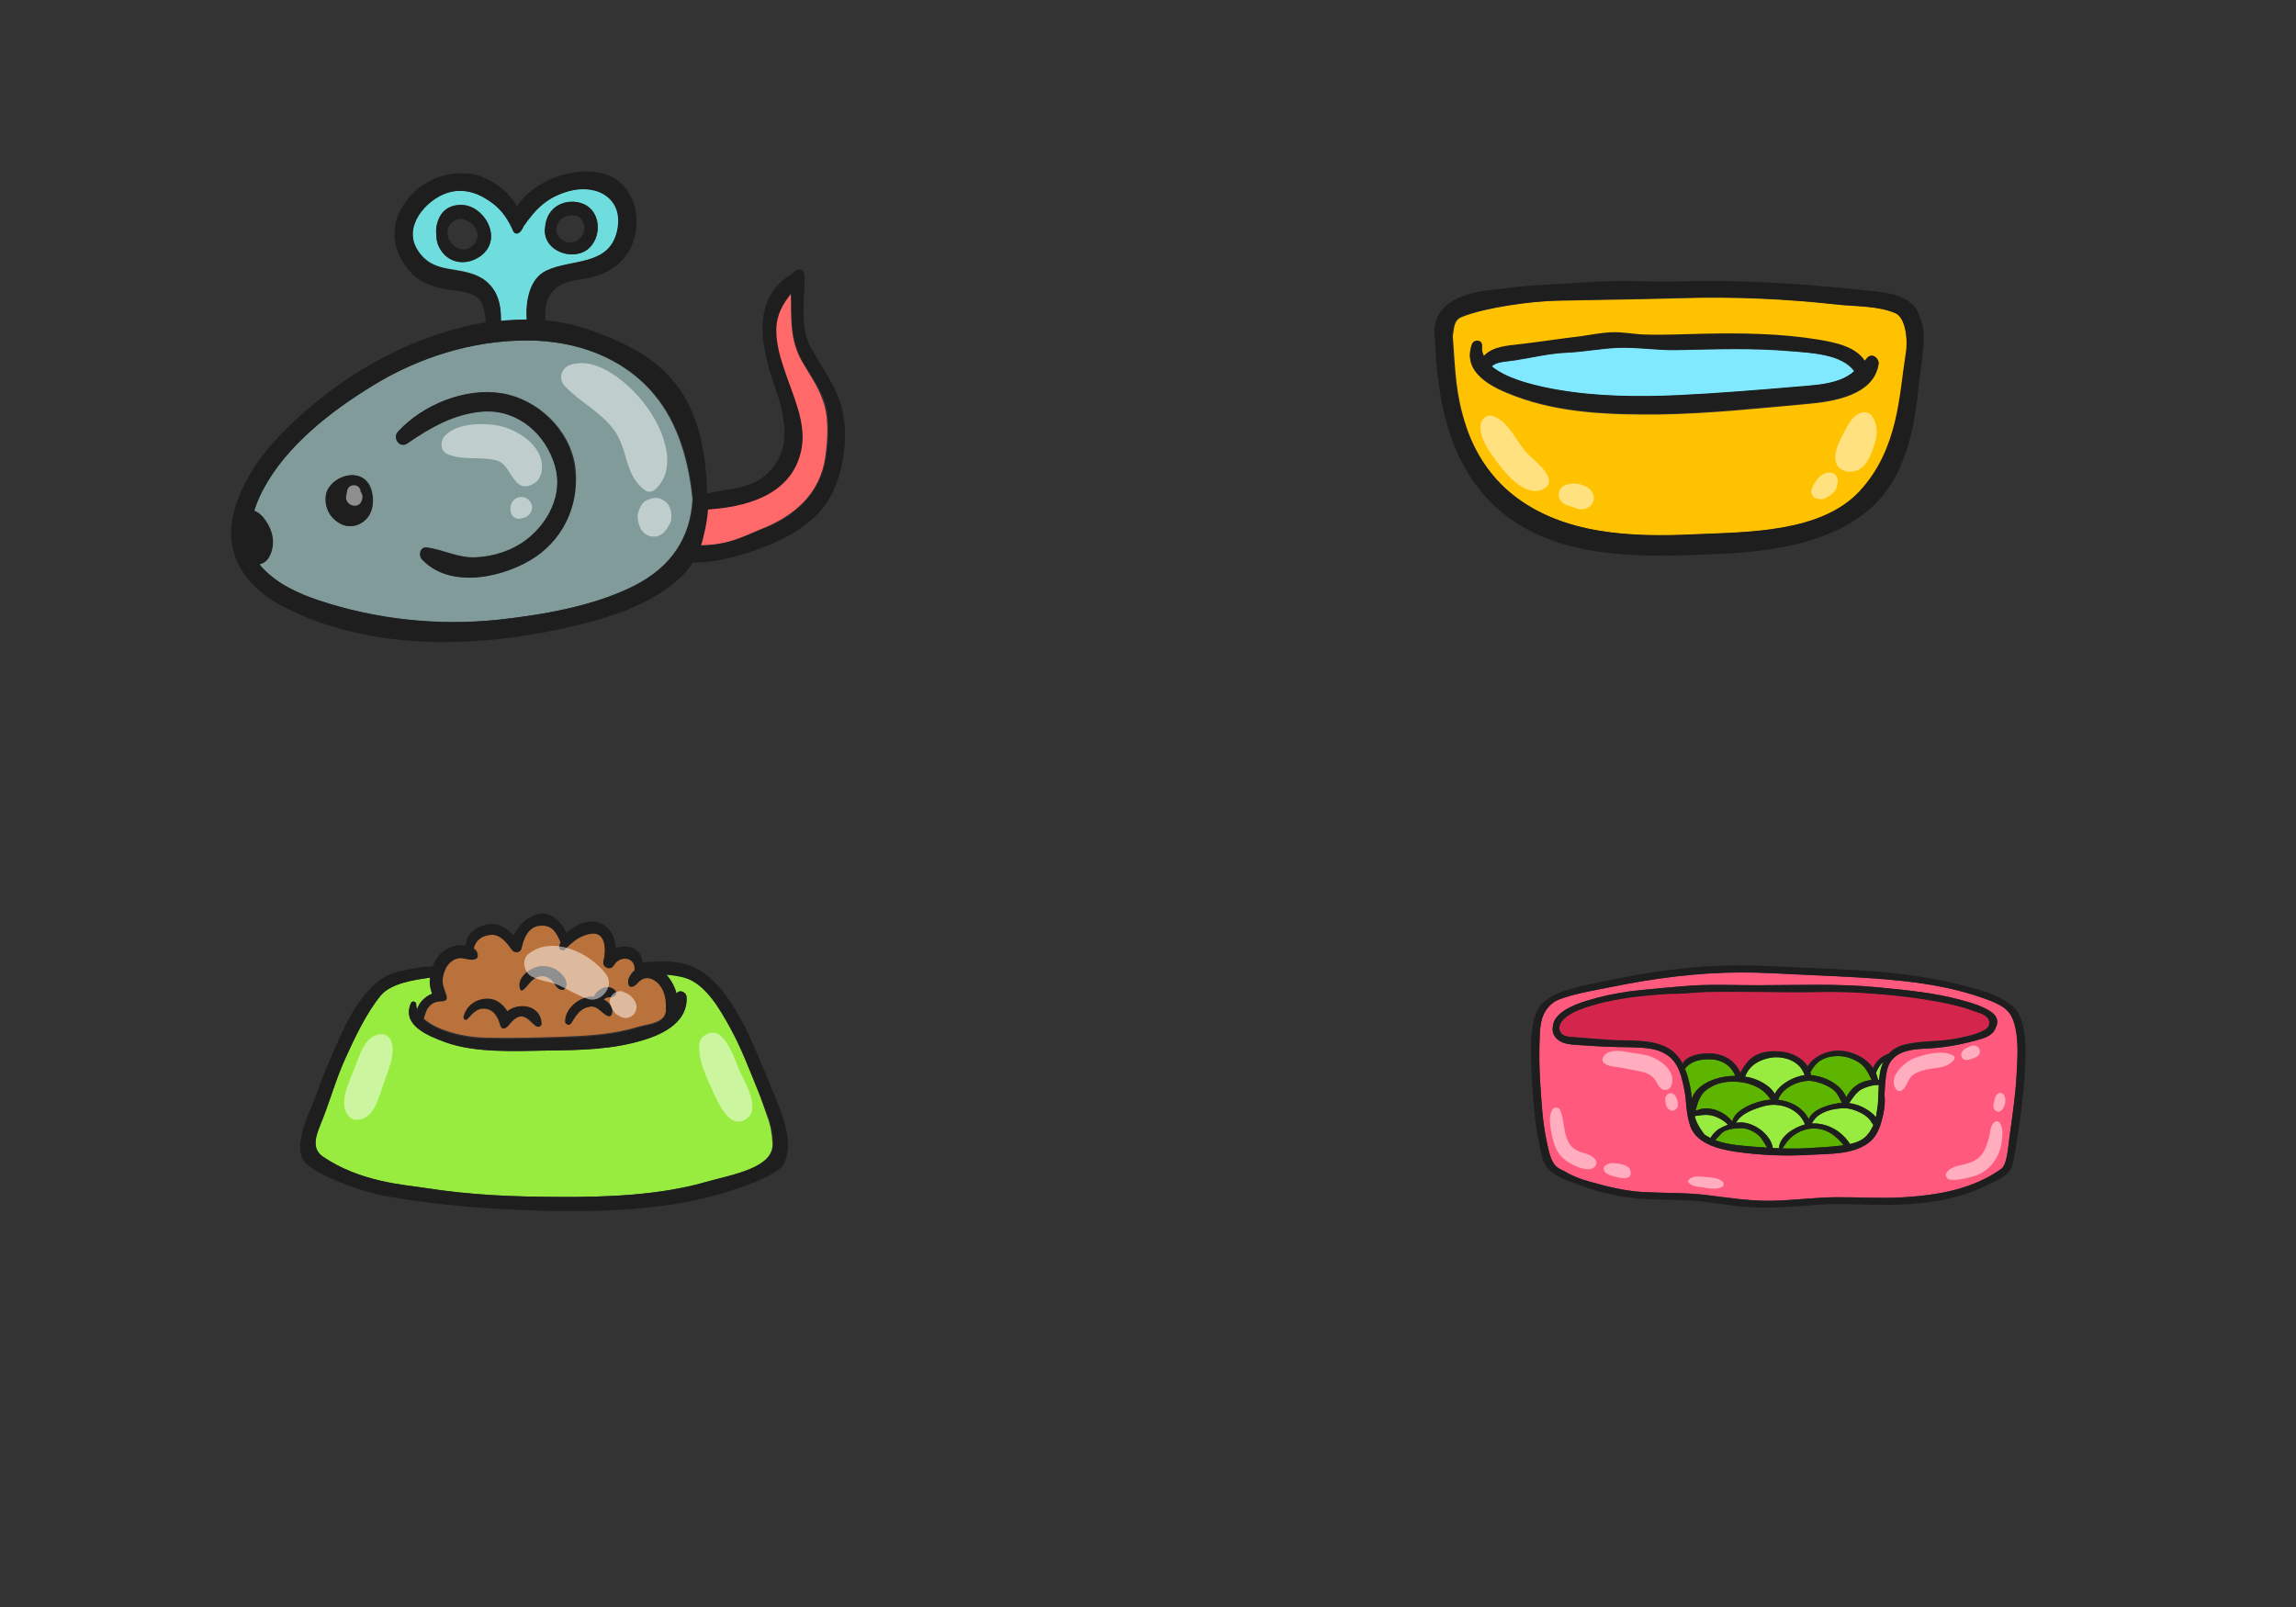<?xml version="1.0" encoding="utf-8"?>
<svg id="master-artboard" viewBox="0 0 1400 980" version="1.1" xmlns="http://www.w3.org/2000/svg" x="0px" y="0px" style="enable-background:new 0 0 336 235.2;" width="1400px" height="980px"><rect x="0" y="0" width="1400" height="980" fill="#333333" stroke="none"/><defs><linearGradient id="gradient-0" gradientUnits="objectBoundingBox" x1="0.5" y1="0" x2="0.5" y2="1">
                <stop offset="0" style="stop-color: #ff7aa0"/>
                <stop offset="1" style="stop-color: #ff1457"/>
              </linearGradient></defs><rect id="ee-background" x="0" y="0" width="1400" height="980" style="fill: rgb(254, 255, 237); fill-opacity: 0; pointer-events: none;"/><g transform="matrix(2.508, 0, 0, 2.508, -52.578, -1257.553)"><g transform="matrix(1, 0, 0, 1, 0, -1.4210854715202004e-14)"><g transform="matrix(1, 0, 0, 1, 0, -1.4210854715202004e-14)">
		<path class="st11" d="M149,584.2c-13.2,0-26.3,4.1-37.5,11c-10,6.1-21,14.6-26.6,25.2c-0.8,1.6-1.6,3.4-2.2,5.2&#10;&#9;&#9;&#9;c1.1,0.4,2.1,1.4,2.7,2.3c1.7,2.6,2.4,5.7,1.1,8.6c-0.6,1.2-1.5,1.9-2.5,2.1c0.3,0.3,0.5,0.7,0.8,1c3.7,3.9,8.6,6.1,13.6,7.8&#10;&#9;&#9;&#9;c14.1,4.6,28.9,6.2,43.7,4.7c10.9-1.2,23.2-3.3,33.1-8.3c8.8-4.5,13.6-11.5,14.1-21c-0.9-9-3.4-18.3-9.2-25.3&#10;&#9;&#9;&#9;C172.5,588.3,160.9,584.2,149,584.2z M110.5,627.1c-1.6,2.1-4.5,3-6.8,1.6c-3.8-2.1-3.9-6.2-3.1-8c1.7-3.7,7.8-5.5,10.2-1.4&#10;&#9;&#9;&#9;C112,621.6,112,625,110.5,627.1z M151.3,636.7c-7.3,5-20.8,8.1-27.7,0.6c-0.8-0.9-0.4-3,1.1-2.8c4.1,0.5,7.6,2.6,11.9,2.4&#10;&#9;&#9;&#9;c4.4-0.2,8.8-1.6,12.4-4.3c5.3-4.1,8.9-11.1,7-17.9c-2.2-7.8-9-13.9-17.4-13.3c-7.1,0.5-12.9,3.9-18.6,7.8&#10;&#9;&#9;&#9;c-1.8,1.2-3.6-1.4-2.2-2.9c6-6.5,16.2-10.7,25.1-9.3c8.7,1.4,16.5,8.7,17.9,17.6C162,623.3,158.5,631.7,151.3,636.7z" style="fill: rgb(129, 155, 155);"/>
		<path class="st12" d="M142.8,579.4c2.1-0.2,4.2-0.3,6.3-0.3c-0.3-4.2,0.6-9.9,4.7-11.9c6.1-2.9,15.1-1.1,17.2-9.4&#10;&#9;&#9;&#9;c2-8-4.6-11.9-11.6-10c-5.4,1.5-8.1,4.3-11.1,8.6c-1.1,2.6-2.3,1.8-2.7,0.6c-1.6-3.4-3.4-5.4-6.2-7.2c-2.9-1.8-6.4-2.6-9.8-1.5&#10;&#9;&#9;&#9;c-5.1,1.8-10.6,8.1-7.2,13.7c3.9,6.5,10.5,3.7,16,7.2C142,571.7,142.8,575.4,142.8,579.4z M153.6,556.4c0.7-5.9,6.8-7,10-5&#10;&#9;&#9;&#9;c4.3,2.7,3.3,10.2-1.6,11.6C157.6,564.2,152.6,561.1,153.6,556.4z M138.2,563.3c-3.9,3.2-9,2.1-10.8-2.6c-0.4-0.9-0.4-2.5-0.4-3.6&#10;&#9;&#9;&#9;c0.3-2.9,1.7-4.6,3.2-5.3c2-0.9,4.2-0.8,6.1,0.3C140.1,554.4,142.2,560,138.2,563.3z" style="fill: rgb(111, 221, 221);"/>
		<path class="st0" d="M216,589.4c-3.2-5.5-2.6-10.9-2.8-16.8c-2,2.6-3.7,5.4-3.7,9c0,3.7,1.1,7.1,2.3,10.6c2,5.5,4.9,11.8,3.9,17.9&#10;&#9;&#9;&#9;c-1.6,9.7-10.1,14.3-22.8,15.1c-0.2,3.3-1.3,7.6-1.7,8.8c6.9-0.1,10.1-2,14.7-3.9c8-3.1,14.4-8.5,15.7-17.5&#10;&#9;&#9;&#9;c0.6-4.3,1-9.9-0.7-14.1C219.8,595.3,217.8,592.5,216,589.4z" style="fill: rgb(255, 105, 105);"/>
		<path class="st3" d="M142.8,597.1c-8.9-1.4-19.1,2.8-25.1,9.3c-1.4,1.5,0.4,4.1,2.2,2.9c5.7-3.9,11.5-7.3,18.6-7.8&#10;&#9;&#9;&#9;c8.4-0.5,15.2,5.5,17.4,13.3c2,6.8-1.6,13.8-7,17.9c-3.5,2.7-7.9,4.1-12.4,4.3c-4.2,0.2-7.8-1.9-11.9-2.4c-1.5-0.2-2,1.8-1.1,2.8&#10;&#9;&#9;&#9;c6.9,7.5,20.4,4.4,27.7-0.6c7.3-5,10.7-13.4,9.4-22C159.3,605.8,151.5,598.5,142.8,597.1z" style="fill: rgb(30, 30, 30);"/>
		<path class="st3" d="M218.3,586.3c-2.8-4.8-1.9-10.9-1.7-16.2c0.2-5.5-2.8-2.3-3.4-1.9c-10.1,6.3-6.9,18.6-3.7,27.7&#10;&#9;&#9;&#9;c2.4,7,4.1,14.8-1.8,20.5c-4.1,4-9.7,3.8-14.8,5c-0.7-25.4-11.2-33.6-28.4-39.7c-3.6-1.3-7.2-2-10.9-2.4c-0.4-5.2,1.4-8.7,7.1-9.7&#10;&#9;&#9;&#9;c4.2-0.7,7.4-1.2,10.7-4.1c5.4-4.7,5.8-14.2,0.9-19.2c-4.3-4.4-11.9-3.6-17-1.5c-3,1.2-6.8,3.7-8.6,6.8c-2.5-4.3-7.5-7.7-12.2-8&#10;&#9;&#9;&#9;c-6.6-0.5-12.6,2.7-15.9,8.4c-3.3,5.6-1.6,12.1,2.9,16.3c2.7,2.5,6.1,3.2,9.6,3.7c2.1,0.3,4.5,0.5,6.2,2c1.3,1.1,1.5,3.6,1.8,5.8&#10;&#9;&#9;&#9;c-15.2,2.4-30.1,10.2-41.2,19.3c-8.7,7.2-17.5,16-20.2,27.4c-2.4,10.3,3.5,18,12.3,22.5c22.7,11.7,51.5,9.9,75.3,3.4&#10;&#9;&#9;&#9;c7.6-2.1,15.2-5.1,21-10.5c1.3-1.2,2.3-2.4,3.1-3.7c6.3,0.1,14-2.3,19.6-4.7c6.4-2.8,12.3-7,15-13.7c2.7-6.8,3.5-15.6,0.5-22.5&#10;&#9;&#9;&#9;C222.8,593.4,220.4,590,218.3,586.3z M138.3,569.3c-5.5-3.5-12.1-0.7-16-7.2c-3.4-5.6,2.2-12,7.2-13.7c3.4-1.2,6.9-0.4,9.8,1.5&#10;&#9;&#9;&#9;c2.8,1.7,4.6,3.8,6.2,7.2c0.3,1.2,1.5,2,2.7-0.6c3-4.3,5.7-7.1,11.1-8.6c7-1.9,13.6,2,11.6,10c-2.1,8.3-11.1,6.5-17.2,9.4&#10;&#9;&#9;&#9;c-4.1,1.9-5,7.6-4.7,11.9c-2.1,0-4.2,0.1-6.3,0.3C142.8,575.4,142,571.7,138.3,569.3z M175.3,643.8c-9.9,5-22.2,7.1-33.1,8.3&#10;&#9;&#9;&#9;c-14.7,1.6-29.6,0-43.7-4.7c-5-1.7-9.9-3.9-13.6-7.8c-0.3-0.3-0.6-0.6-0.8-1c1-0.2,1.9-0.8,2.5-2.1c1.4-2.9,0.7-6.1-1.1-8.6&#10;&#9;&#9;&#9;c-0.6-0.9-1.6-1.9-2.7-2.3c0.6-1.9,1.3-3.6,2.2-5.2c5.6-10.6,16.6-19.1,26.6-25.2c11.2-6.9,24.3-11,37.5-11&#10;&#9;&#9;&#9;c11.9,0,23.5,4,31.2,13.3c5.8,7,8.3,16.2,9.2,25.3C188.9,632.3,184.1,639.3,175.3,643.8z M221.8,612.7&#10;&#9;&#9;&#9;c-1.3,8.9-7.7,14.4-15.7,17.5c-4.7,1.8-7.8,3.7-14.7,3.9c0.4-1.2,1.5-5.5,1.7-8.8c12.7-0.8,21.2-5.5,22.8-15.1&#10;&#9;&#9;&#9;c1-6-2-12.3-3.9-17.9c-1.2-3.5-2.3-6.9-2.3-10.6c0-3.7,1.6-6.4,3.7-9c0.2,5.9-0.4,11.3,2.8,16.8c1.8,3.1,3.8,5.9,5.2,9.2&#10;&#9;&#9;&#9;C222.8,602.8,222.5,608.4,221.8,612.7z" style="fill: rgb(30, 30, 30);"/>
		<path class="st3" d="M136.3,552.2c-1.9-1.1-4.1-1.2-6.1-0.3c-1.5,0.7-2.9,2.4-3.2,5.3c0,1.1,0.1,2.6,0.4,3.6&#10;&#9;&#9;&#9;c1.8,4.7,6.9,5.7,10.8,2.6C142.2,560,140.1,554.4,136.3,552.2z M136.2,560.8c-2.1,2.3-4.8,1.2-6.1-1.2c-0.3-0.6-1-3,1.3-4.5&#10;&#9;&#9;&#9;c0.9-0.6,2-0.6,2.9-0.1C136.6,555.9,138.1,558.7,136.2,560.8z" style="fill: rgb(30, 30, 30);"/>
		<path class="st3" d="M161.9,563c4.9-1.4,6-8.9,1.6-11.6c-3.2-2-9.3-1-10,5C152.6,561.1,157.6,564.2,161.9,563z M156.3,556.6&#10;&#9;&#9;&#9;c0.6-2.5,2.6-2.9,4.3-2.8c1.1,0,1.9,0.9,2.2,1.8c0.7,1.8-0.1,3.5-1.7,4.4C158.8,561.3,155.6,559.1,156.3,556.6z" style="fill: rgb(30, 30, 30);"/>
		<path class="st3" d="M100.5,620.7c-0.8,1.8-0.7,5.9,3.1,8c2.4,1.3,5.3,0.5,6.8-1.6c1.6-2.1,1.5-5.5,0.2-7.8&#10;&#9;&#9;&#9;C108.4,615.2,102.2,617,100.5,620.7z" style="fill: rgb(30, 30, 30);"/>
	</g><path class="st4" d="M177.8,599.8c-3.7-4.9-11.4-11.8-18.1-9.7c-2.3,0.7-3.1,3.5-1.4,5.2c3.7,3.9,8.6,6.2,11.9,10.6&#10;&#9;&#9;c3.6,4.8,2.5,11.2,7.7,14.8c0.7,0.5,1.8,0.3,2.4-0.3C186.2,614.9,181.9,605.1,177.8,599.8z" style="opacity: 0.5; fill: rgb(255, 255, 255);" transform="matrix(1, 0, 0, 1, 0, -1.4210854715202004e-14)"/><path class="st4" d="M183.6,624.4c-0.5-0.9-1.4-1.5-2.3-1.8c-1.1-0.3-2,0-3,0.4c-1.1,0.5-1.6,1.5-2,2.5c-0.2,0.6-0.4,1.1-0.3,1.8&#10;&#9;&#9;c0.1,0.9,0.3,2,0.8,2.8c0.7,1.1,1.8,1.8,3.1,1.8c1.4,0,2.6-0.8,3.2-2c0,0,0,0.1,0,0.1c0.1-0.1,0.1-0.3,0.2-0.4&#10;&#9;&#9;c0.3-0.4,0.6-0.9,0.8-1.5C184.3,626.7,184.2,625.6,183.6,624.4z" style="opacity: 0.5; fill: rgb(255, 255, 255);" transform="matrix(1, 0, 0, 1, 0, -1.4210854715202004e-14)"/><path class="st4" d="M143.3,605.2c-4-1.1-11.2-1.1-14.2,2.2c-1.1,1.2-1.2,3.6,0.6,4.4c3.7,1.7,8.2,0.5,12.1,1.6&#10;&#9;&#9;c3.4,0.9,3.9,7.7,8.1,6c1.8-0.7,2.5-1.8,2.8-3.7C153.3,610.4,147.8,606.5,143.3,605.2z" style="opacity: 0.5; fill: rgb(255, 255, 255);" transform="matrix(1, 0, 0, 1, 0, -1.4210854715202004e-14)"/><path class="st4" d="M149.5,623c-1.4-1.4-3.7-0.7-4.3,1.1c-0.2,0.7-0.2,1.3,0,2c0.2,1,1.4,1.7,2.4,1.4c0.3-0.1,0.5-0.1,0.8-0.2&#10;&#9;&#9;c0.9-0.3,1.5-0.9,1.8-1.8C150.5,624.6,150.2,623.6,149.5,623z" style="opacity: 0.5; fill: rgb(255, 255, 255);" transform="matrix(1, 0, 0, 1, 0, -1.4210854715202004e-14)"/><path class="st4" d="M108.8,621.2C108.8,621.2,108.8,621.2,108.8,621.2c0-0.1,0-0.1-0.1-0.1c-0.1-0.2-0.1-0.3-0.1-0.5&#10;&#9;&#9;c-0.4-1.6-2.8-1.6-3.2,0c-0.1,0.5-0.2,1.1-0.3,1.6c-0.1,1.3,1,2.2,2.2,2.2c0.5,0,1.1-0.3,1.4-0.8&#10;&#9;&#9;C109.1,622.8,109.3,622.1,108.8,621.2z" style="opacity: 0.5; fill: rgb(255, 255, 255);" transform="matrix(1, 0, 0, 1, 0, -1.4210854715202004e-14)"/></g></g><g transform="matrix(2.281, 0, 0, 2.281, -56.169, -1126.627)"><g transform="matrix(1, 0, 0, 1, -71.504, -17.26)"><g transform="matrix(1, 0, 0, 1, 0, -1.4210854715202004e-14)">
		<path class="st2" d="M603,595c-4.7-2.1-10.9-1.8-16-2.4c-13.6-1.5-27.3-2.1-41-1.7c-13.1,0.4-20.7,0.4-33.7,0.7&#10;&#9;&#9;&#9;c-6.7,0.1-19,1.8-25.3,4.3c-2.4,0.9-2.1,3.4-2.5,5c0.7,9.8,0.8,15.8,3.5,24c2.3,7.2,6.5,13.7,12.5,18.5&#10;&#9;&#9;&#9;c13.6,10.9,32.2,11.5,48.9,10.7c14-0.7,33.8-0.4,44.1-11.6c10.3-11.2,10.5-25.6,12.2-36.3C606.3,601.6,605.4,596.1,603,595z&#10;&#9;&#9;&#9; M598.3,608.6c-1.3,8.4-12.3,10-19.1,10.6c-13.2,1.2-26.4,2.6-39.6,2.8c-13,0.1-26.3-0.3-38.5-4.9c-5.9-2.2-14.2-6.1-11.5-13.7&#10;&#9;&#9;&#9;c0.5-1.4,2.9-1.3,2.7,0.4c-0.1,1,0.1,1.9,0.5,2.7c2.4-2.5,6.1-2.8,9.5-3.1c5.4-0.6,10.8-1.5,16.2-2.1c2.8-0.3,5.7-1,8.6-1.1&#10;&#9;&#9;&#9;c2.9-0.1,5.6,0.5,8.4,0.6c5.3,0.2,10.7-0.1,16-0.2c10.4-0.3,20.7-0.1,30.9,1.6c4.1,0.7,9.9,1.8,12.2,5.6c0.2-0.2,0.4-0.5,0.6-0.7&#10;&#9;&#9;&#9;C596.5,605.3,598.5,607,598.3,608.6z" style="fill: rgb(255, 194, 0);"/>
		<path class="st9" d="M574.8,605.1c-10.2-0.9-20.3-0.5-30.5-0.3c-5.2,0.1-10.5-0.8-15.7-0.6c-4.6,0.2-9.1,1.1-13.7,1.3&#10;&#9;&#9;&#9;c-4.5,0.2-9.1,1.3-13.5,2c-2.3,0.4-5.3,0.3-6.5,1.7c4.5,3.7,13.4,5.5,17.3,6.2c10.7,1.9,21.9,2,32.7,1.5c10.7-0.5,21.3-1.4,32-2.3&#10;&#9;&#9;&#9;c3.6-0.3,7.3-0.5,10.7-1.7c1.7-0.6,3-1.4,4.2-2.4C588.5,605.8,579.9,605.5,574.8,605.1z" style="fill: rgb(128, 232, 255);"/>
		<path class="st3" d="M595.2,606.9c-0.2,0.2-0.4,0.5-0.6,0.7c-2.4-3.8-8.1-4.9-12.2-5.6c-10.3-1.7-20.5-1.8-30.9-1.6&#10;&#9;&#9;&#9;c-5.3,0.1-10.7,0.4-16,0.2c-2.8-0.1-5.6-0.7-8.4-0.6c-2.9,0.1-5.8,0.7-8.6,1.1c-5.4,0.6-10.8,1.5-16.2,2.1&#10;&#9;&#9;&#9;c-3.4,0.4-7.1,0.6-9.5,3.1c-0.4-0.8-0.6-1.7-0.5-2.7c0.1-1.7-2.2-1.8-2.7-0.4c-2.7,7.6,5.6,11.5,11.5,13.7&#10;&#9;&#9;&#9;c12.2,4.6,25.5,5,38.5,4.9c13.2-0.2,26.5-1.6,39.6-2.8c6.8-0.6,17.8-2.2,19.1-10.6C598.5,607,596.5,605.3,595.2,606.9z&#10;&#9;&#9;&#9; M587.6,612.8c-3.4,1.2-7.1,1.4-10.7,1.7c-10.7,0.9-21.3,1.8-32,2.3c-10.8,0.5-22,0.4-32.7-1.5c-3.9-0.7-12.8-2.4-17.3-6.2&#10;&#9;&#9;&#9;c1.2-1.3,4.2-1.3,6.5-1.7c4.5-0.7,9-1.8,13.5-2c4.6-0.2,9.1-1.1,13.7-1.3c5.2-0.2,10.4,0.7,15.7,0.6c10.2-0.2,20.3-0.6,30.5,0.3&#10;&#9;&#9;&#9;c5.1,0.5,13.7,0.7,17.1,5.3C590.7,611.4,589.4,612.2,587.6,612.8z" style="fill: rgb(30, 30, 30);"/>
		<path class="st3" d="M596.8,589c-16.9-1.8-33.7-3.1-50.8-2.6c-8.8,0.2-16.4-0.4-25.2,0.2c-7.7,0.6-14.9,0.6-22.6,1.7&#10;&#9;&#9;&#9;c-4.6,0.6-20.2,1-18.5,13.5c0.7,16.7,3.8,33.8,16.8,45.4c13.6,12.2,33.7,13,50.9,12.4c15.9-0.5,34.7-1.2,47.7-11.6&#10;&#9;&#9;&#9;c10.4-8.4,12.9-22.1,14.1-35.3c1.4-10.5,1.8-12.5,0-17.2C607.4,590.4,601.6,589.5,596.8,589z M605.5,606.1&#10;&#9;&#9;&#9;c-1.7,10.7-1.9,25.1-12.2,36.3c-10.3,11.2-30.1,11-44.1,11.6c-16.7,0.8-35.3,0.2-48.9-10.7c-5.9-4.8-10.1-11.3-12.5-18.5&#10;&#9;&#9;&#9;c-2.7-8.2-2.8-14.2-3.5-24c0.4-1.6,0.1-4.1,2.5-5c6.3-2.5,18.6-4.1,25.3-4.3c13.1-0.3,20.7-0.4,33.7-0.7c13.7-0.4,27.4,0.2,41,1.7&#10;&#9;&#9;&#9;c5.1,0.6,11.3,0.3,16,2.4C605.4,596.1,606.3,601.6,605.5,606.1z" style="fill: rgb(30, 30, 30);"/>
	</g><path class="st4" d="M596.4,622.2c-0.8-1-2.3-1-3.4-0.4c-1.9,0.9-3,3.2-3.9,4.9c-1.1,2.2-2.3,4.2-2.4,6.7c0,3.9,4.3,4.9,7,2.9&#10;&#9;&#9;c2.1-1.6,2.9-4.5,3.7-6.9C598.1,627,598,624.2,596.4,622.2z" style="opacity: 0.5; fill: rgb(255, 255, 255);" transform="matrix(1, 0, 0, 1, 0, -1.4210854715202004e-14)"/><path class="st4" d="M585.1,637.5c-0.6,0-0.9,0.1-1.4,0.4c-1,0.4-1.6,1-2.1,1.9c-0.2,0.3-0.4,0.6-0.6,0.9c-0.3,0.4-0.4,0.9-0.6,1.3&#10;&#9;&#9;c-0.4,1,0.4,2.3,1.4,2.5c0.6,0.1,1.2,0.2,1.7,0.1c0.5-0.1,1-0.5,1.5-0.8c0.7-0.4,1.4-0.9,1.8-1.6c0.3-0.6,0.6-1.6,0.6-2.2&#10;&#9;&#9;C587.5,638.6,586.5,637.4,585.1,637.5z" style="opacity: 0.5; fill: rgb(255, 255, 255);" transform="matrix(1, 0, 0, 1, 0, -1.4210854715202004e-14)"/><path class="st4" d="M504.5,632.5c-3-3.1-5-8.7-9.3-10.1c-1.7-0.6-3.2,0.9-3.3,2.5c-0.4,4,3.7,8.9,6,11.8c2.3,2.9,7.2,7.6,11.2,5&#10;&#9;&#9;C512.9,639.2,506.1,634.2,504.5,632.5z" style="opacity: 0.5; fill: rgb(255, 255, 255);" transform="matrix(1, 0, 0, 1, 0, -1.4210854715202004e-14)"/><path class="st4" d="M514.1,641.1c-1.8,1.1-1.7,3.6,0,4.7c0.5,0.4,1.2,0.5,1.8,0.7c0.1,0,0.2,0.1,0.3,0.1c-0.5-0.2-0.3-0.1,0.5,0.2&#10;&#9;&#9;c0.3,0.1,0.5,0.2,0.8,0.3c0.7,0.3,1.7,0.3,2.4,0.1c1.3-0.3,2.3-1.5,2.3-2.9C522.1,640.8,516.7,639.6,514.1,641.1z" style="opacity: 0.5; fill: rgb(255, 255, 255);" transform="matrix(1, 0, 0, 1, 0, -1.4210854715202004e-14)"/></g></g><g transform="matrix(1.786, 0, 0, 1.786, -239.3, -427.096)"><g transform="matrix(1, 0, 0, 1, -33.286, -9.863)"><g transform="matrix(1, 0, 0, 1, 0, -1.4210854715202004e-14)">
		<path class="st10" d="M313.6,592.7c-1,1.2-1.2,2.7-1.7,4c2.2,2.1,5.6,3.6,7.9,4.3c4.4,1.5,9,2.2,13.6,2.3c8.4,0.2,16.9,0,25.4-0.3&#10;&#9;&#9;&#9;c8.7-0.3,17.8-0.8,26.2-3.4c2.4-0.7,5.3-0.9,7.6-2.3c2.5-1.7,2-3.3,2.1-5.4c0-2.3-0.5-4.7-1.9-6.6c-1.4-1.9-4.2-3.5-6.5-2.1&#10;&#9;&#9;&#9;c-1.2,0.8-1.9,2.3-3.4,2.4c-1.1,0.1-1.2-1.8-1-2.5c0.4-1.1,1.1-2.2,2.1-2.9c0.6-4.8-4.9-5.5-7.1-1.9c-1.1,1.9-4.1,0.6-3.5-1.5&#10;&#9;&#9;&#9;c0.8-2.9,1-9.7-3.7-9.4c-4,0.3-6.8,2.7-9.4,5.4c-0.8,0.9-2.4,0-2-1.2c0.1-0.4,0.3-0.8,0.5-1.1c-1.6-3.7-3-6.1-7-5.8&#10;&#9;&#9;&#9;c-3.9,0.3-5.6,4-6.4,7.8c-0.4,1.6-2.4,1.6-3.3,0.4c-1.6-2.2-3.8-5.3-7-5.1c-3.4,0.3-5.3,1.9-6.1,4.9c0.7,0.5,1.3,1.2,1.4,2.1&#10;&#9;&#9;&#9;c0.1,0.5,0,1-0.5,1.2c-2,0.9-3.7-0.5-5.7-0.2c-2,0.2-3.7,1.7-4.6,3.4c-1,1.8-1.5,4.1-1,6.2c0.2,0.8,0.6,1.7,0.8,2.5&#10;&#9;&#9;&#9;c1.2,2.8-0.2,2.6-2.3,2.7C315.7,591.2,314.5,591.6,313.6,592.7z M368,589.4c0.7-0.1,1.4-0.2,2.2-0.1c1.1-2.6,4.7-4.5,7-2.3&#10;&#9;&#9;&#9;c0.6,0.6,0.8,1.5,0,2c-0.8,0.5-1.7,0.4-2.5,0.5c-0.6,0.1-0.9,0.4-1.2,0.8c2,1,3.4,2.8,2.7,5c-0.1,0.4-0.6,0.7-1,0.6&#10;&#9;&#9;&#9;c-2.6-0.8-3.6-3.8-6.7-3.2c-3.3,0.7-4.5,3.1-6.2,5.7c-0.5,0.8-1.6,0.5-1.7-0.5C360.2,593.8,364.2,590.3,368,589.4z M352.1,578.9&#10;&#9;&#9;&#9;c2.1-0.1,4.2,0.5,5.8,1.8c1.5,1.2,3.3,3.3,2.5,5.3c-0.3,0.9-1.1,1.2-2,0.8c-1.4-0.6-1.7-2.1-2.8-3.1c-1-0.9-2.2-1.5-3.6-1.4&#10;&#9;&#9;&#9;c-3.2,0.3-4,2.9-6.2,4.7c-0.4,0.3-0.8,0.2-1-0.3C343.4,582.7,348.6,579.1,352.1,578.9z M325.5,596.1c1-3.8,4.4-6.1,8.3-6&#10;&#9;&#9;&#9;c2.9,0.1,5.1,1.9,6.5,4.3c4.1-3.3,11.4-2.2,11.7,4.2c0,0.8-0.9,1.3-1.6,0.9c-2.4-1.3-4.6-6.7-9.5-0.5c-1.2,1.5-2.5,1.8-3-0.2&#10;&#9;&#9;&#9;c-0.6-2.3-2-4.9-4.7-5.3c-3.1-0.5-4.6,1.5-6.5,3.5C326.3,597.6,325.3,596.9,325.5,596.1z" style="fill: rgb(186, 114, 60);"/>
		<path class="st6" d="M425.9,621.1c-2.9-7.1-5.6-14.3-9.3-21c-3.4-6.2-8.4-15.2-15.7-17.3c-2-0.6-4.1-0.9-6.2-1&#10;&#9;&#9;&#9;c1.6,1.8,2.9,4.1,3.5,6.5c0.9-1.6,3.3-0.6,3.4,1.1c0.5,8.3-7.6,12.5-14.3,14.6c-10.8,3.4-21.8,3.6-33.1,3.7&#10;&#9;&#9;&#9;c-10.8,0.2-24.7,1-35.1-2.9c-5.7-2.1-15-5.8-11.5-13.4c0.4-0.8,1.7-0.4,1.7,0.5c0,0.6,0.1,1.2,0.3,1.8c0.4-1.2,1-2.3,1.8-3.1&#10;&#9;&#9;&#9;c1-1,2.1-1.8,3.4-2.3c-0.5-1.1-0.7-2.4-0.8-3.3c-0.1-0.9,0-1.3,0.1-2.2c-5.8,0.8-13.4,1.9-16.9,6.1c-4.8,5.8-9.1,14.7-12.1,21.5&#10;&#9;&#9;&#9;c-3.2,7.1-4.9,13.4-7.7,20.6c-1.6,4.2-4.7,9.7,0,12.9c12.8,8.7,27.7,9.6,34.7,10.7c17,2.6,30.1,3,46.1,3.1&#10;&#9;&#9;&#9;c16.2,0.1,34.3-0.6,50-5.1c9.2-2.6,23.1-4.8,22.8-13.1c-0.1-2.8-0.6-6.3-1.8-9.3C428.1,627,427.2,624.3,425.9,621.1z" style="fill: rgb(152, 235, 63);"/>
		<path class="st3" d="M326.9,596.9c1.9-2,3.4-4,6.5-3.5c2.6,0.4,4.1,3,4.7,5.3c0.5,2,1.8,1.7,3,0.2c4.9-6.2,7.1-0.8,9.5,0.5&#10;&#9;&#9;&#9;c0.7,0.4,1.6-0.1,1.6-0.9c-0.3-6.3-7.6-7.4-11.7-4.2c-1.4-2.3-3.6-4.2-6.5-4.3c-3.9-0.1-7.4,2.2-8.3,6&#10;&#9;&#9;&#9;C325.3,596.9,326.3,597.6,326.9,596.9z" style="fill: rgb(30, 30, 30);"/>
		<path class="st3" d="M345.9,587c2.1-1.8,3-4.4,6.2-4.7c1.4-0.1,2.6,0.4,3.6,1.4c1.1,1,1.3,2.5,2.8,3.1c0.9,0.4,1.6,0.1,2-0.8&#10;&#9;&#9;&#9;c0.8-2-1-4.1-2.5-5.3c-1.6-1.3-3.7-1.9-5.8-1.8c-3.5,0.2-8.7,3.9-7.2,7.9C345.1,587.2,345.5,587.3,345.9,587z" style="fill: rgb(30, 30, 30);"/>
		<path class="st3" d="M362.1,598.5c1.7-2.6,2.9-5,6.2-5.7c3.1-0.7,4.2,2.3,6.7,3.2c0.4,0.1,0.9-0.2,1-0.6c0.7-2.2-0.7-4-2.7-5&#10;&#9;&#9;&#9;c0.3-0.4,0.7-0.7,1.2-0.8c0.9-0.1,1.8,0,2.5-0.5c0.8-0.5,0.7-1.5,0-2c-2.3-2.2-5.9-0.3-7,2.3c-0.8-0.1-1.6-0.1-2.2,0.1&#10;&#9;&#9;&#9;c-3.8,0.8-7.8,4.4-7.6,8.6C360.5,598.9,361.6,599.2,362.1,598.5z" style="fill: rgb(30, 30, 30);"/>
		<path class="st3" d="M418.4,593.9c-4.1-6.8-9.5-13.7-17.5-15.8c-3.4-0.9-7.1-0.9-10.6-0.7c-1.1,0-2.4,0-3.6,0.2&#10;&#9;&#9;&#9;c-0.3-2-1.2-4-3.2-4.8c-2.1-0.9-4.2-0.8-6,0c-0.2-3.5-1.5-6.7-4.9-8.4c-3.8-1.9-8.8,0.1-11.9,3.2c-1.5-3.5-5.1-7.2-8.9-6.6&#10;&#9;&#9;&#9;c-4.3,0.7-7.4,3.7-9.1,7.4c-2.5-2.6-5.7-4.7-9.5-3.7c-3.8,1-6.9,3.4-6.9,7.2c-1-0.2-2.1-0.2-2.9-0.1c-2.8,0.3-5.4,2.1-7,4.4&#10;&#9;&#9;&#9;c-0.6,0.9-1.1,1.9-1.5,2.9c-3.3-0.3-6.8,0.7-10,1.3c-3.5,0.6-6.4,1.9-9.1,4.2c-7.3,6-11.7,16.6-15.4,25.1c-2,4.6-3.8,9.3-5.5,14&#10;&#9;&#9;&#9;c-1.6,4.2-4.1,9.2-4.8,13.6c-1.4,8.2,1.8,9.2,5.5,11.8c9.8,5,18.2,7.5,25.5,8.7c18.4,3.1,37.3,4.4,55.9,4.7&#10;&#9;&#9;&#9;c18.3,0.3,39.5-0.7,57.1-6.1c5.8-1.8,19-6,20.9-10.2c3.8-8.2-1.7-19.2-4.6-26.3C426.7,611.1,423.4,602.1,418.4,593.9z M317,591&#10;&#9;&#9;&#9;c2.1-0.2,3.5,0,2.3-2.7c-0.3-0.9-0.6-1.7-0.8-2.5c-0.5-2.1,0.1-4.3,1-6.2c0.9-1.7,2.6-3.2,4.6-3.4c2-0.2,3.7,1.1,5.7,0.2&#10;&#9;&#9;&#9;c0.5-0.2,0.6-0.8,0.5-1.2c-0.1-1-0.7-1.6-1.4-2.1c0.8-3,2.7-4.6,6.1-4.9c3.1-0.2,5.4,2.9,7,5.1c0.8,1.2,2.9,1.2,3.3-0.4&#10;&#9;&#9;&#9;c0.8-3.8,2.5-7.5,6.4-7.8c4-0.3,5.4,2.1,7,5.8c-0.2,0.4-0.3,0.8-0.5,1.1c-0.4,1.2,1.2,2,2,1.2c2.6-2.7,5.5-5.1,9.4-5.4&#10;&#9;&#9;&#9;c4.8-0.3,4.5,6.5,3.7,9.4c-0.6,2.1,2.4,3.4,3.5,1.5c2.1-3.7,7.7-3,7.1,1.9c-1,0.7-1.7,1.8-2.1,2.9c-0.2,0.7-0.2,2.5,1,2.5&#10;&#9;&#9;&#9;c1.5-0.1,2.2-1.6,3.4-2.4c2.4-1.5,5.1,0.1,6.5,2.1c1.4,1.9,1.9,4.3,1.9,6.6c0,2.1,0.4,3.7-2.1,5.4c-2.2,1.3-5.2,1.5-7.6,2.3&#10;&#9;&#9;&#9;c-8.4,2.6-17.5,3.1-26.2,3.4c-8.4,0.3-16.9,0.5-25.4,0.3c-4.7-0.1-9.2-0.8-13.6-2.3c-2.3-0.8-5.6-2.3-7.9-4.3&#10;&#9;&#9;&#9;c0.6-1.3,0.7-2.8,1.7-4C314.5,591.6,315.7,591.2,317,591z M408.3,652.6c-15.6,4.5-33.8,5.2-50,5.1c-16.1-0.1-29.2-0.5-46.1-3.1&#10;&#9;&#9;&#9;c-7.1-1.1-22-2-34.7-10.7c-4.6-3.2-1.6-8.7,0-12.9c2.8-7.2,4.5-13.5,7.7-20.6c3.1-6.9,7.3-15.7,12.1-21.5&#10;&#9;&#9;&#9;c3.5-4.1,11.1-5.3,16.9-6.1c-0.1,0.9-0.2,1.2-0.1,2.2c0.1,0.9,0.3,2.2,0.8,3.3c-1.3,0.5-2.5,1.3-3.4,2.3c-0.7,0.8-1.4,1.9-1.8,3.1&#10;&#9;&#9;&#9;c-0.2-0.6-0.3-1.2-0.3-1.8c0-0.9-1.3-1.3-1.7-0.5c-3.5,7.6,5.8,11.3,11.5,13.4c10.4,3.8,24.3,3,35.1,2.9&#10;&#9;&#9;&#9;c11.3-0.2,22.2-0.3,33.1-3.7c6.8-2.1,14.8-6.3,14.3-14.6c-0.1-1.7-2.5-2.7-3.4-1.1c-0.6-2.4-1.9-4.7-3.5-6.5&#10;&#9;&#9;&#9;c2.1,0.2,4.1,0.5,6.2,1c7.3,2.1,12.3,11.1,15.7,17.3c3.7,6.7,6.4,14,9.3,21c1.3,3.2,2.2,5.9,3.5,9.1c1.2,3,1.7,6.5,1.8,9.3&#10;&#9;&#9;&#9;C431.5,647.8,417.6,650,408.3,652.6z" style="fill: rgb(30, 30, 30);"/>
	</g><path class="st4" d="M374.3,581.8c-5.5-7.5-18.4-13.6-26.6-7.1c-2.5,2-1.5,6.3,1,7.7c2.9,1.6,6.4,1.7,9.5,3.1&#10;&#9;&#9;c3.3,1.5,6.3,3.4,9.8,4.6C372.4,591.6,377.2,585.8,374.3,581.8z" style="opacity: 0.5; fill: rgb(255, 255, 255);" transform="matrix(1, 0, 0, 1, 0, -1.4210854715202004e-14)"/><path class="st4" d="M384.1,591c-0.1-0.2-0.2-0.4-0.3-0.5c-0.5-0.8-1-1.3-1.8-1.9c-0.6-0.4-1.4-0.7-2.1-1c-1.1-0.5-2.6,0.1-3.4,0.9&#10;&#9;&#9;c-0.8,0.8-1.4,2.3-0.9,3.4c0.3,0.7,0.5,1.4,0.9,2c0.5,0.7,1,1.4,1.8,1.8l0.7,0.4c1.5,0.8,3.3,0.6,4.5-0.6S384.9,592.4,384.1,591z" style="opacity: 0.5; fill: rgb(255, 255, 255);" transform="matrix(1, 0, 0, 1, 0, -1.4210854715202004e-14)"/><path class="st4" d="M300.5,603.8c-0.8-1.4-2.4-1.9-3.9-1.6c-5,0.9-6.7,7.6-8.3,11.6c-1.7,4.3-5.5,11.6-2.3,15.9&#10;&#9;&#9;c1,1.4,2.2,1.8,3.9,1.6c5.1-0.7,6.7-7.5,8.1-11.6C299.5,615.2,302.9,608.3,300.5,603.8z" style="opacity: 0.5; fill: rgb(255, 255, 255);" transform="matrix(1, 0, 0, 1, 0, -1.4210854715202004e-14)"/><path class="st4" d="M419.8,614.6c-1.5-3.3-5-14.9-10.5-12.8c0,0,0,0,0,0c-1.4,0.5-3,1.6-3.2,3.2c-0.8,5.9,2.5,11.9,4.8,17.2&#10;&#9;&#9;c1.7,3.7,5.4,12.2,10.8,9.1C427.4,628.2,421.6,618.5,419.8,614.6z" style="opacity: 0.5; fill: rgb(255, 255, 255);" transform="matrix(1, 0, 0, 1, 0, -1.4210854715202004e-14)"/></g></g><g transform="matrix(0.872, 0, 0, 0.872, 353.757, 149.561)"><g transform="matrix(1, 0, 0, 1, 0, -1.4210854715202004e-14)"><g transform="matrix(1, 0, 0, 1, 0, -1.4210854715202004e-14)">
		<path class="st5" d="M837.7,597.6c8.9,0.9,17.3,5.4,21.4,13.5c2.8-7.5,16.4-11,23.2-11.4c-2-3.7-3.2-7.4-7.2-10&#10;&#9;&#9;&#9;c-3.9-2.6-8.6-4.4-13.2-5.2C853.6,583.2,840.5,588.8,837.7,597.6z" style="fill: rgb(94, 181, 0);"/>
		<path class="st5" d="M885.4,596c4.5-8.9,11.7-11.6,17.7-12.2c-2.4-4.9-4.4-9.6-9.5-12.6c-4-2.4-8.7-4.1-13.4-4.1&#10;&#9;&#9;&#9;c-4.6-0.1-9.4,0.8-13.3,3.4c-3.2,2.2-4.9,4.9-6.7,7.9c0.2,0.7,0.4,1.4,0.5,2.1C870.6,581.5,881.5,586.6,885.4,596z" style="fill: rgb(94, 181, 0);"/>
		<path class="st5" d="M800.2,581.5c2.5-0.4,5-0.6,7.6-0.6c-3-7.5-9.8-11.6-18-11.6c-6.8-0.1-13,1.1-17.2,6.6&#10;&#9;&#9;&#9;c1.7,4.1,2.8,8.5,3.7,12.9c0.5,2.7,0.9,5.3,1.2,8C780.3,587.9,791.2,582.9,800.2,581.5z" style="fill: rgb(94, 181, 0);"/>
		<path class="st6" d="M838.3,567.9c-6-0.5-14.5,1.9-19.2,6.5c-2.6,2.6-3,3.8-4.6,7c2,0.3,3.9,0.7,5.7,1.3&#10;&#9;&#9;&#9;c5.5,1.8,12.1,5.4,15.2,10.8c3.4-6.9,13.3-12.2,20.8-13.1C853.8,572.7,846.5,568.6,838.3,567.9z" style="fill: rgb(152, 235, 63);"/>
		<path class="st6" d="M906.1,578.9c0.6,1.5,1.1,3,1.4,4.7c0.2,0,0.5,0,0.7,0c0,0,0.1,0,0.1,0c0.1-1.8,0.4-3.6,0.7-5.4&#10;&#9;&#9;&#9;c0.5-2.6,1.3-5,2.3-7.2C908.9,573.1,907.2,575.9,906.1,578.9z" style="fill: rgb(152, 235, 63);"/>
		<path class="st6" d="M895.2,606.6c-3.8-1.8-7.8-3.2-12.1-3.1c-4.8,0.2-10,1.1-14.3,3.3c-3.8,1.9-5.8,4.1-7.7,7.4&#10;&#9;&#9;&#9;c10.9-0.5,21,5.2,26.8,14.4c0,0,0,0,0,0c4.2-1,8.2-2.5,11.1-5.3c2.4-2.3,4-5.1,5.2-8c-1.1-1.4-1.8-3.1-3.1-4.4&#10;&#9;&#9;&#9;C899.4,609.1,897.4,607.7,895.2,606.6z" style="fill: rgb(152, 235, 63);"/>
		<path class="st6" d="M897.9,589.3c-5.1,1.9-7.6,6.4-10.6,10.6c4.2,0.5,8.4,2,12,4.2c1.9,1.2,4.9,3.2,6.7,5.6&#10;&#9;&#9;&#9;c0.1-0.3,0.1-0.5,0.2-0.8c0.6-2.8,0.9-5.7,1.3-8.5c0-2.9,0.3-5.8,0.4-8.5c0.1-1.6,0.1-3.2,0.2-4.8&#10;&#9;&#9;&#9;C904.9,587,901.6,587.9,897.9,589.3z" style="fill: rgb(152, 235, 63);"/>
		<path class="st7" d="M986.5,528.5c-27.3-10.8-57-14.2-86.1-16.1c-15-1-30.1-1.6-45.1-2.3c-14.7-0.7-29.4-1.7-44.2-1.6&#10;&#9;&#9;&#9;c-30.2,0.1-60.3,4.1-89.9,10.1c-9.3,1.9-18.9,3.5-28.1,6c-3.6,1-7.5,2.2-11.1,3.9c-8.4,5.4-10.5,13-11,22.7&#10;&#9;&#9;&#9;c-0.5,11.1-0.5,22.3,0.2,33.4c0.9,13.6,1.6,27.8,4.4,41.1c0.8,4,2.1,10.7,4,14.4c2.1,4.1,3.8,5.2,8.9,7.6&#10;&#9;&#9;&#9;c5.3,3.2,11.1,5.4,17.3,7.1c12.4,3.5,24.8,6.6,37.7,7.3c14.7,0.8,29.5,0.3,44.2,2.1c15.1,1.8,29.7,4.2,45,4&#10;&#9;&#9;&#9;c15.3-0.2,30.4-2.4,45.6-2.5c15.4-0.1,30.7,1,46.1,0.1c24.8-1.4,49.5-5.6,69.8-20.3c2.2-2.5,3.1-6.9,3.5-9.1&#10;&#9;&#9;&#9;c0.9-4.9,1.3-9.9,2-14.8c2-13.9,4-27.8,4.7-41.8c0.6-11.7,1.7-25.2-2-36.5C1000.3,536.6,996.8,532.6,986.5,528.5z M989.7,547.6&#10;&#9;&#9;&#9;c-2.1,5.7-8.7,7.2-14.3,8.7c-11.2,3-22.6,5.1-34.2,5.5c-11.4,0.5-24.4,2.1-27.3,15.2c-1.3,5.7-1.5,11.6-1.8,17.4&#10;&#9;&#9;&#9;c0.8,5.8-0.5,12.5-2,18.1c-1.4,5.1-3.6,10.5-7.7,14.1c-10.9,9.5-28.3,8.7-41.9,9.5c-17.5,1-35.4,0.3-52.7-2.2&#10;&#9;&#9;&#9;c-12.3-1.8-29.2-6.1-32.2-20.3c-2.3-7.2-2.1-16-3.3-22.4c-1.2-6.2-2.5-12.9-5.9-18.3c-4.2-6.8-10.9-9.9-18.6-11.1&#10;&#9;&#9;&#9;c-7.7-1.1-15.6-0.9-23.3-1.1c-8.5-0.2-16.9-0.7-25.3-1.3c-5.3-0.4-11.6-0.3-15.8-4.1c-2.8-2.4-3.7-5.4-3.2-8.6&#10;&#9;&#9;&#9;c0.3-10.2,15.5-15.8,23.6-18.3c9.6-3,19.4-5,29.3-6.5c6.4-0.9,40-4,46.4-4.3c14.2-0.7,29.5-0.1,43.8-0.1c28.2,0,56.5-1.3,84.6,1.5&#10;&#9;&#9;&#9;c19.3,1.9,39.2,3.7,58,8.9c4.3,1.2,20,5.1,24.2,11.6C991.1,541.6,991.6,544,989.7,547.6z" style="fill: rgb(255, 90, 126);"/>
		<path class="st8" d="M975.9,535.9c-6.3-2.4-12.7-4.2-19.3-5.6c-19.5-4.2-39.9-6.3-59.8-7.6c-12.8-0.8-25.6-0.7-38.5-0.5&#10;&#9;&#9;&#9;c-12.3,0.2-24.7-0.2-37-0.2c-13,0-22-0.3-35,0.1c-5.9,0.2-17,1.4-22.8,1.2c-1.8-0.1-21.7,1.5-29.4,2.6c-7.7,1.2-15.5,2.6-23.1,4.6&#10;&#9;&#9;&#9;c-9.9,2.7-26.1,7.7-26.5,17c1.1,6.4,6.5,5.9,12.8,6.4c7.8,0.6,15.7,1.3,23.5,1.8c12.6,0.8,27.2-0.8,38.8,5.1&#10;&#9;&#9;&#9;c5.2,2.7,8.7,6.7,11.2,11.4c3.5-6.2,13.4-7.4,19.9-7.1c9.4,0.5,17,5.2,20.6,13.6c1.8-4.4,6.2-9.6,9.3-11.5c6-3.7,13-4,19.8-3.3&#10;&#9;&#9;&#9;c7,0.8,14.3,4.4,17.9,10.3c4.3-7.5,14.7-11.5,22.8-11c8.7,0.5,18,4.8,23,12.2c1.6-4.5,6.1-8.5,10.4-9.9c0.1,0,0.2-0.1,0.4-0.1&#10;&#9;&#9;&#9;c2.8-3.1,6.6-5.4,11.3-6.5c11.8-2.9,24.2-1.8,36.1-4.2c5.4-1.1,11.3-2.2,16.4-4.4c2.4-1,5.5-2.3,6.3-4.9&#10;&#9;&#9;&#9;C987.1,539,978.4,536.8,975.9,535.9z" style="fill: rgb(212, 38, 76);"/>
		<path class="st5" d="M823.8,622.3c-3.4-2.9-8.2-5.1-12.8-4.8c-4.7,0.3-10.4,0.6-13.4,4.1c-1.7,2-3,3.3-4,4.2&#10;&#9;&#9;&#9;c6.2,2.4,13.1,3.4,19.9,4c5.5,0.5,11,1,16.5,1.3C828,628.1,826.7,624.7,823.8,622.3z" style="fill: rgb(94, 181, 0);"/>
		<path class="st6" d="M802.7,615.1c-0.3-0.3-0.5-0.6-0.8-0.9c-1.9-1.8-4.4-3.2-6.7-4.3c-5.6-2.6-10.1-1.7-15.7-0.9&#10;&#9;&#9;&#9;c0,0.1,0,0.2,0,0.2c0,0.1,0,0.1,0,0.2c1.3,4.6,3.5,8.2,6.6,12.3c0,0,0,0,0,0.1c1.4,1,2.9,1.9,4.5,2.6c1-2.6,4.5-5.6,5.9-6.4&#10;&#9;&#9;&#9;C798.3,616.9,800.4,615.9,802.7,615.1z" style="fill: rgb(152, 235, 63);"/>
		<path class="st5" d="M801.7,585.2c-5.5,0.6-10.3,2.6-14.7,6c-3.7,2.9-6,9-7,14.3c8.5-4.5,20.1,0.1,25.6,7.4&#10;&#9;&#9;&#9;c1.9-8.7,16.4-13.9,23.8-15c1-0.2,2.1-0.3,3.1-0.3C826.2,587.2,813.2,584,801.7,585.2z" style="fill: rgb(94, 181, 0);"/>
		<path class="st5" d="M860.4,617.8c-4.8,0.5-9.6,2.7-13.3,5.8c-2.8,2.4-4.5,5.1-6.5,8c6,0.2,12,0.2,18-0.2&#10;&#9;&#9;&#9;c6.9-0.4,13.9-0.7,20.8-1.5c1.3-0.2,2.7-0.3,4-0.5C877.8,622.2,870.3,616.8,860.4,617.8z" style="fill: rgb(94, 181, 0);"/>
		<path class="st6" d="M856.5,614.8c-4.2-11.1-17.9-16-28.8-12.8c-6.8,1.9-16,5.1-19.5,11.7c1-0.1,1.9-0.2,2.9-0.3&#10;&#9;&#9;&#9;c9.3-0.3,21.3,8,22.9,17.9c1.5,0.1,2.9,0.1,4.4,0.2C838.4,623.5,848.8,616.8,856.5,614.8z" style="fill: rgb(152, 235, 63);"/>
		<path class="st3" d="M982.9,522.2c-26.1-8.4-53.4-12.6-80.7-14.6c-15.6-1.1-31.3-1.7-47-2.4c-15.3-0.7-30.7-1.7-46-1.6&#10;&#9;&#9;&#9;c-30,0.1-60,4.2-89.3,10.3c-9.7,2-19.6,3.9-29.1,6.7c-5.2,1.6-10.7,3.6-15,7.1c-5.7,3.4-8.4,10.5-9.6,17.1&#10;&#9;&#9;&#9;c-2.2,12.9-1.3,26.8-0.6,39.8c0.9,14.7,2,30.1,5.2,44.5c1.4,6.3,1.1,14.8,11.8,21.3c5.7,3.3,10.1,4.5,14.7,6.3&#10;&#9;&#9;&#9;c10.5,4.2,22.3,7.2,33.4,8.9c14.2,2.2,28.7,1.7,43,2.3c15,0.6,29.6,4.1,44.6,4.9c15.3,0.8,30.3-0.4,45.5-1.6&#10;&#9;&#9;&#9;c15.2-1.2,30.6-0.2,45.9-0.1c25.3,0.2,51.7-2.4,74.6-14c3.6-1.8,15.5-5.8,17.4-14.5c1.2-5.3,2-10.5,2.9-15.8&#10;&#9;&#9;&#9;c2.5-16.2,4.7-32.5,5.6-48.8c0.7-12.9,1.6-28-4-40C1003.9,533.3,998.3,527.6,982.9,522.2z M1004.5,579.9&#10;&#9;&#9;&#9;c-0.8,14-2.8,27.9-4.7,41.8c-0.7,4.9-1.1,9.9-2,14.8c-0.4,2.2-1.3,6.6-3.5,9.1c-20.3,14.7-45,18.8-69.8,20.3&#10;&#9;&#9;&#9;c-15.3,0.9-30.7-0.2-46.1-0.1c-15.2,0.1-30.4,2.2-45.6,2.5c-15.3,0.2-29.9-2.1-45-4c-14.7-1.8-29.5-1.3-44.2-2.1&#10;&#9;&#9;&#9;c-12.9-0.7-25.3-3.8-37.7-7.3c-6.2-1.7-12-3.9-17.3-7.1c-5.1-2.4-6.8-3.5-8.9-7.6c-1.9-3.7-3.2-10.4-4-14.4&#10;&#9;&#9;&#9;c-2.8-13.3-3.5-27.5-4.4-41.1c-0.7-11.1-0.7-22.3-0.2-33.4c0.4-9.7,2.6-17.3,11-22.7c3.6-1.7,7.6-2.9,11.1-3.9&#10;&#9;&#9;&#9;c9.2-2.5,18.7-4.1,28.1-6c29.6-6,59.7-10,89.9-10.1c14.8,0,29.5,0.9,44.2,1.6c15,0.7,30.1,1.3,45.1,2.3&#10;&#9;&#9;&#9;c29.2,1.9,58.9,5.4,86.1,16.1c10.4,4.1,13.9,8.1,16.1,14.9C1006.2,554.7,1005.1,568.2,1004.5,579.9z" style="fill: rgb(30, 30, 30);"/>
		<path class="st3" d="M965.8,527.9c-18.8-5.2-38.7-7-58-8.9c-28.1-2.8-56.4-1.5-84.6-1.5c-14.2,0-29.6-0.6-43.8,0.1&#10;&#9;&#9;&#9;c-6.5,0.3-40.1,3.3-46.4,4.3c-9.9,1.5-19.8,3.5-29.3,6.5c-8.1,2.5-23.3,8.1-23.6,18.3c-0.5,3.2,0.4,6.1,3.2,8.6&#10;&#9;&#9;&#9;c4.2,3.7,10.6,3.7,15.8,4.1c8.4,0.6,16.9,1.1,25.3,1.3c7.8,0.2,15.6,0,23.3,1.1c7.7,1.1,14.5,4.3,18.6,11.1&#10;&#9;&#9;&#9;c3.4,5.5,4.6,12.1,5.9,18.3c1.3,6.4,1.1,15.2,3.3,22.4c3.1,14.2,19.9,18.5,32.2,20.3c17.3,2.6,35.2,3.3,52.7,2.2&#10;&#9;&#9;&#9;c13.6-0.8,31,0,41.9-9.5c4.1-3.6,6.3-9,7.7-14.1c1.6-5.6,2.8-12.3,2-18.1c0.4-5.8,0.5-11.7,1.8-17.4c2.9-13.1,15.9-14.7,27.3-15.2&#10;&#9;&#9;&#9;c11.6-0.5,23-2.5,34.2-5.5c5.5-1.5,12.1-3,14.3-8.7c1.9-3.6,1.4-5.9,0.3-8.1C985.8,533,970.2,529.1,965.8,527.9z M776.2,588.8&#10;&#9;&#9;&#9;c-0.9-4.4-2-8.8-3.7-12.9c4.2-5.4,10.5-6.6,17.2-6.6c8.3,0.1,15,4.1,18,11.6c-2.6,0-5.1,0.2-7.6,0.6c-9,1.4-19.9,6.5-22.8,15.3&#10;&#9;&#9;&#9;C777,594.1,776.7,591.4,776.2,588.8z M861.9,584.6c4.7,0.8,9.3,2.6,13.2,5.2c4,2.6,5.3,6.3,7.2,10c-6.8,0.4-20.4,3.9-23.2,11.4&#10;&#9;&#9;&#9;c-4.1-8.1-12.6-12.6-21.4-13.5C840.5,588.8,853.6,583.2,861.9,584.6z M860.2,578.3c1.8-3,3.5-5.7,6.7-7.9&#10;&#9;&#9;&#9;c3.9-2.6,8.7-3.5,13.3-3.4c4.7,0.1,9.4,1.7,13.4,4.1c5,3,7.1,7.7,9.5,12.6c-6,0.6-13.3,3.4-17.7,12.2c-4-9.4-14.8-14.6-24.8-15.6&#10;&#9;&#9;&#9;C860.6,579.7,860.4,579,860.2,578.3z M835.4,593.5c-3.1-5.3-9.6-8.9-15.2-10.8c-1.8-0.6-3.8-1-5.7-1.3c1.6-3.2,2.1-4.4,4.6-7&#10;&#9;&#9;&#9;c4.7-4.7,13.1-7,19.2-6.5c8.2,0.6,15.5,4.8,17.9,12.5C848.7,581.3,838.8,586.6,835.4,593.5z M832.5,597.5c-1,0.1-2.1,0.2-3.1,0.3&#10;&#9;&#9;&#9;c-7.4,1.2-22,6.3-23.8,15c-5.5-7.3-17.1-11.9-25.6-7.4c1.1-5.3,3.3-11.4,7-14.3c4.4-3.4,9.2-5.4,14.7-6&#10;&#9;&#9;&#9;C813.2,584,826.2,587.2,832.5,597.5z M790.4,624.4c-1.6-0.8-3.1-1.6-4.5-2.6c0,0,0,0,0-0.1c-3.1-4.1-5.3-7.7-6.6-12.3&#10;&#9;&#9;&#9;c0,0,0-0.1,0-0.2c0-0.1,0-0.2,0-0.2c5.6-0.8,10.1-1.7,15.7,0.9c2.4,1.1,4.9,2.5,6.7,4.3c0.3,0.3,0.6,0.6,0.8,0.9&#10;&#9;&#9;&#9;c-2.2,0.8-4.4,1.8-6.3,2.9C794.9,618.8,791.4,621.8,790.4,624.4z M813.5,629.8c-6.8-0.6-13.8-1.6-19.9-4c1-0.9,2.3-2.2,4-4.2&#10;&#9;&#9;&#9;c3-3.5,8.7-3.9,13.4-4.1c4.6-0.3,9.4,2,12.8,4.8c2.9,2.5,4.3,5.9,6.3,8.8C824.5,630.8,819,630.3,813.5,629.8z M834,631.4&#10;&#9;&#9;&#9;c-1.6-9.9-13.6-18.1-22.9-17.9c-0.9,0-1.9,0.1-2.9,0.3c3.6-6.7,12.8-9.8,19.5-11.7c10.9-3.1,24.6,1.7,28.8,12.8&#10;&#9;&#9;&#9;c-7.7,2-18.2,8.7-18.2,16.7C836.9,631.5,835.5,631.4,834,631.4z M879.5,629.9c-6.9,0.8-13.9,1.1-20.8,1.5c-6,0.4-12,0.4-18,0.2&#10;&#9;&#9;&#9;c2-2.9,3.7-5.6,6.5-8c3.6-3.1,8.5-5.3,13.3-5.8c9.8-1,17.4,4.4,23.1,11.6C882.2,629.6,880.8,629.8,879.5,629.9z M899.1,623.3&#10;&#9;&#9;&#9;c-2.9,2.8-6.9,4.4-11.1,5.3c0,0,0,0,0,0c-5.8-9.2-16-14.9-26.8-14.4c1.9-3.3,3.9-5.5,7.7-7.4c4.3-2.2,9.5-3.1,14.3-3.3&#10;&#9;&#9;&#9;c4.2-0.1,8.3,1.2,12.1,3.1c2.2,1.1,4.2,2.5,6,4.2c1.3,1.3,2,3,3.1,4.4C903.1,618.2,901.4,620.9,899.1,623.3z M907.9,592&#10;&#9;&#9;&#9;c-0.1,2.7-0.4,5.6-0.4,8.5c-0.5,2.8-0.7,5.7-1.3,8.5c-0.1,0.3-0.1,0.5-0.2,0.8c-1.8-2.4-4.7-4.4-6.7-5.6c-3.6-2.2-7.8-3.7-12-4.2&#10;&#9;&#9;&#9;c3-4.2,5.5-8.6,10.6-10.6c3.7-1.4,7.1-2.3,10.2-2.1C908,588.8,908,590.4,907.9,592z M909,578.3c-0.3,1.8-0.5,3.6-0.7,5.4&#10;&#9;&#9;&#9;c0,0-0.1,0-0.1,0c-0.2,0-0.5,0-0.7,0c-0.3-1.7-0.8-3.2-1.4-4.7c1-3,2.8-5.9,5.2-7.9C910.3,573.3,909.5,575.7,909,578.3z&#10;&#9;&#9;&#9; M985.1,545.6c-0.8,2.6-3.9,3.8-6.3,4.9c-5.1,2.2-11,3.3-16.4,4.4c-11.9,2.4-24.3,1.3-36.1,4.2c-4.7,1.2-8.5,3.4-11.3,6.5&#10;&#9;&#9;&#9;c-0.1,0-0.2,0.1-0.4,0.1c-4.3,1.4-8.8,5.3-10.4,9.9c-5-7.3-14.3-11.6-23-12.2c-8.1-0.5-18.6,3.5-22.8,11&#10;&#9;&#9;&#9;c-3.7-5.9-10.9-9.5-17.9-10.3c-6.8-0.8-13.9-0.4-19.8,3.3c-3.1,1.9-7.5,7.2-9.3,11.5c-3.6-8.4-11.2-13.1-20.6-13.6&#10;&#9;&#9;&#9;c-6.5-0.3-16.4,0.9-19.9,7.1c-2.5-4.7-6-8.8-11.2-11.4c-11.6-5.9-26.2-4.3-38.8-5.1c-7.8-0.5-15.7-1.2-23.5-1.8&#10;&#9;&#9;&#9;c-6.3-0.5-11.7,0-12.8-6.4c0.5-9.3,16.7-14.3,26.5-17c7.6-2.1,15.3-3.4,23.1-4.6c7.7-1.2,27.5-2.7,29.4-2.6c5.8,0.2,17-1,22.8-1.2&#10;&#9;&#9;&#9;c13-0.3,22-0.1,35-0.1c12.3,0,24.7,0.4,37,0.2c12.9-0.2,25.6-0.4,38.5,0.5c19.9,1.3,40.3,3.4,59.8,7.6c6.5,1.4,13,3.2,19.3,5.6&#10;&#9;&#9;&#9;C978.4,536.8,987.1,539,985.1,545.6z" style="fill: rgb(30, 30, 30);"/>
	</g><path class="st4" d="M748.6,567.4c-5.2-1.9-11.1-2.2-16.5-3.2c-5.4-1-13.8-2-16.8,3.7c-0.7,1.2-0.6,2.9,0.5,3.8&#10;&#9;&#9;c3.1,2.9,7.5,2.6,11.4,3.4c4.9,1,9.8,1.7,14.6,2.8c3.1,0.7,6.1,1.7,8.4,4c2.6,2.5,3,6,6.1,8.2c1.9,1.4,5.4,0.5,6.4-1.7&#10;&#9;&#9;C767.2,578.8,756.6,570.3,748.6,567.4z" style="opacity: 0.5; fill: rgb(255, 255, 255);" transform="matrix(1, 0, 0, 1, 0, -1.4210854715202004e-14)"/><path class="st4" d="M767.3,598.4c-0.5-1.7-1.3-4.1-3-4.9c-1.9-0.9-3.6-0.4-4.8,1.3c-1.1,1.4-0.7,3.8-0.4,5.5&#10;&#9;&#9;c0.3,2,1.3,3.9,3.3,4.6c1.3,0.7,2.8,0.4,3.7-0.7c0.7-0.6,1.2-1.2,1.4-2.1C767.8,600.9,767.6,599.5,767.3,598.4z" style="opacity: 0.5; fill: rgb(255, 255, 255);" transform="matrix(1, 0, 0, 1, 0, -1.4210854715202004e-14)"/><path class="st4" d="M960.1,566.6c-7.6-4-19.4-1-27.1,1.9c-7.3,2.7-19.5,14-12.3,22.3c0.8,0.9,2.3,1,3.2,0.4c3.5-2.1,4-6.4,6.5-9.4&#10;&#9;&#9;c2.4-2.7,5.9-4,9.2-4.9c7.4-2.1,16.2-0.7,21.2-7.5C961.5,568.7,961,567.1,960.1,566.6z" style="opacity: 0.5; fill: rgb(255, 255, 255);" transform="matrix(1, 0, 0, 1, 0, -1.4210854715202004e-14)"/><path class="st4" d="M977.7,561c-2.7-2.4-5.8-0.9-8.5,0.5c-2.6,1.3-4.8,4.5-2.6,7.1c1.4,1.7,4.4,1.2,6.2,0.5&#10;&#9;&#9;c2.3-0.9,5.3-1.6,5.9-4.4C978.9,563.4,978.7,561.9,977.7,561z" style="opacity: 0.5; fill: rgb(255, 255, 255);" transform="matrix(1, 0, 0, 1, 0, -1.4210854715202004e-14)"/><path class="st4" d="M709.5,638.9c-2.9-3.5-8.8-3.9-12.8-6c-10.2-5.4-7.4-19.5-11.6-28.4c-1-2.1-4.2-1.8-5.3,0&#10;&#9;&#9;c-2.5,4.4-1.7,9.8-0.9,14.6c0.9,5.3,2.2,11.1,5.2,15.7c2.4,3.6,6,6.2,9.8,8.1c3.8,1.9,9.7,4.5,13.9,2.7&#10;&#9;&#9;C710.7,644.3,711.6,641.4,709.5,638.9z" style="opacity: 0.5; fill: rgb(255, 255, 255);" transform="matrix(1, 0, 0, 1, 0, -1.4210854715202004e-14)"/><path class="st4" d="M732.7,644.6c-3-2.1-7.2-2.6-10.8-2.7c-2.3-0.1-7,1.6-6.1,4.7c0.7,2.5,3.6,3.6,5.8,4.2c3.4,1,6.5,2,10,1.5&#10;&#9;&#9;C735.7,651.8,735.3,646.4,732.7,644.6z" style="opacity: 0.5; fill: rgb(255, 255, 255);" transform="matrix(1, 0, 0, 1, 0, -1.4210854715202004e-14)"/><path class="st4" d="M798.6,654.6c-3.2-2.5-7.7-2.8-11.7-3c-3.8-0.3-9.1-1.2-11.8,2.1c-0.5,0.6-0.5,1.2,0,1.8&#10;&#9;&#9;c2.4,3,7.3,2.9,10.8,3.5c4.2,0.7,8.7,1.6,12.7-0.5C800.2,657.5,799.8,655.5,798.6,654.6z" style="opacity: 0.5; fill: rgb(255, 255, 255);" transform="matrix(1, 0, 0, 1, 0, -1.4210854715202004e-14)"/><path class="st4" d="M992.2,613.3c-1-1-2.3-0.8-3.3,0c-2.9,2.3-2.9,7-3.7,10.4c-1.1,4.4-2.5,8.9-5.3,12.4&#10;&#9;&#9;c-3.3,4.1-7.7,5.6-12.7,6.8c-4.3,1-9.1,1.8-11.7,5.7c-1.1,1.7-0.1,4.4,2,4.8c5.1,1,11.8-1,16.8-2.3c5.3-1.4,10.1-4.7,13.5-9&#10;&#9;&#9;c3.3-4.2,5.4-9.3,6.2-14.6C994.4,623.3,995.6,616.7,992.2,613.3z" style="opacity: 0.5; fill: rgb(255, 255, 255);" transform="matrix(1, 0, 0, 1, 0, -1.4210854715202004e-14)"/><path class="st4" d="M994.9,593.6c-1.2-1.1-2.7-1-3.9,0c-1.2,1-1.6,2.7-2,4.2c-0.3,1.6-0.9,3.1-0.8,4.7c0.2,2.8,3.7,4.7,5.8,2.4&#10;&#9;&#9;C996.5,602.3,997.9,596.2,994.9,593.6z" style="opacity: 0.5; fill: rgb(255, 255, 255);" transform="matrix(1, 0, 0, 1, 0, -1.4210854715202004e-14)"/></g></g></svg>